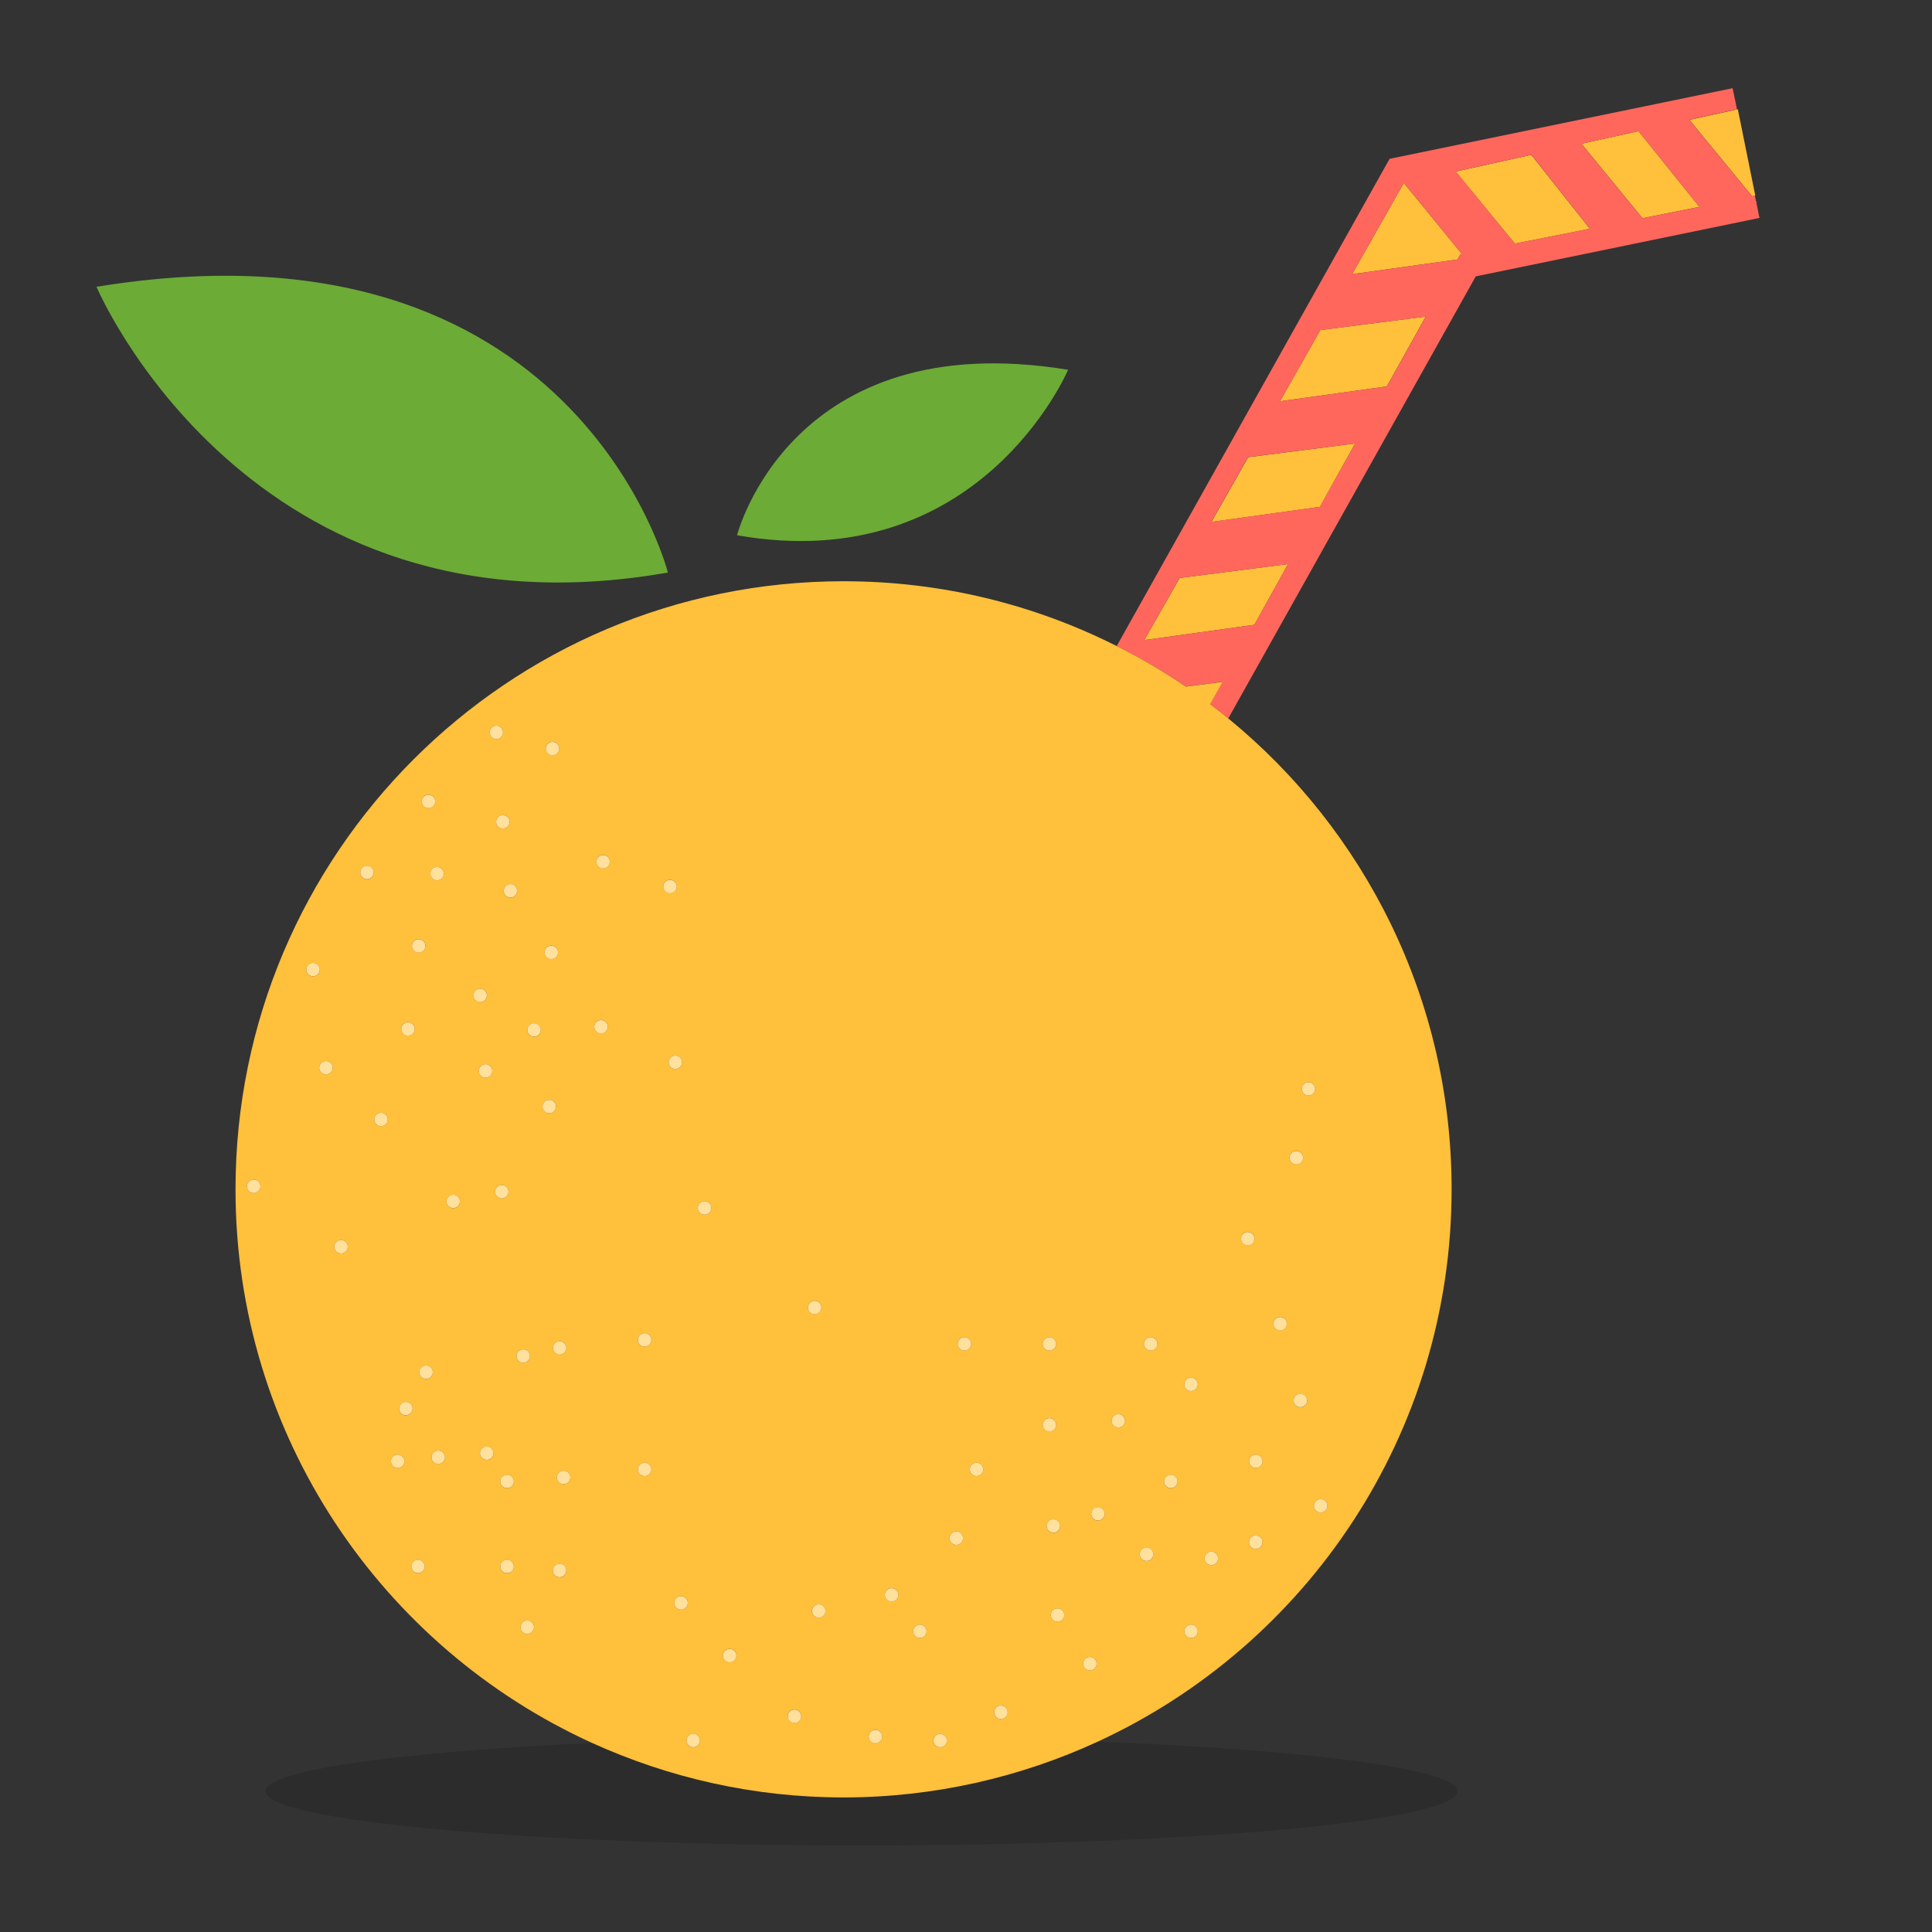 <?xml version="1.0" encoding="utf-8"?>
<!-- Generator: Adobe Illustrator 18.1.0, SVG Export Plug-In . SVG Version: 6.00 Build 0)  -->
<svg version="1.1" id="Layer_1" xmlns="http://www.w3.org/2000/svg" xmlns:xlink="http://www.w3.org/1999/xlink" x="0px" y="0px"
	 viewBox="0 0 2000 2000" enable-background="new 0 0 2000 2000" xml:space="preserve">
<rect x="0" y="0" width="2000" height="2000" fill="#333333" stroke="none"/>
<g>
	<polygon fill="#FFC03B" points="1508.8,268.6 1511.6,263.5 1513.5,263.1 1453.2,189.4 1399.7,283.8 	"/>
	<polygon fill="#FFC03B" points="1700.3,225.9 1759.2,214.1 1696.2,135.8 1637.1,148.8 	"/>
	<polygon fill="#FFC03B" points="1585.2,160.3 1506.9,177.6 1568.2,252.2 1645.8,236.8 	"/>
	<polygon fill="#FFC03B" points="1366.8,341.7 1325,415.4 1435.7,400 1475.9,327.7 	"/>
	<polygon fill="#FFC03B" points="1221.2,598.3 1184.6,662.6 1298.5,646.8 1333.4,583.9 	"/>
	<polygon fill="#FFC03B" points="1813.8,203.2 1816.8,202.6 1817.1,202.6 1799,113.1 1798.4,113.2 1748.9,124.1 	"/>
	<polygon fill="#FFC03B" points="1366.4,524.7 1402.8,459.1 1292.1,473.3 1254.1,540.3 	"/>
	<path fill="#FF675D" d="M1227.4,710.7l38.2-4.9l-12.9,23.1c6.4,4.8,12.7,9.8,18.8,14.8l256.2-457.6l293.7-60.5l-3.3-16.1l0.7-0.1
		l-1-1.2l-1.2-5.7l-3,0.6l-64.9-79.1l49.4-10.9l-4.5-21.8l-324.4,66.8l-30.7,6.3l-15.3,27.3l-267.2,477.1
		C1181,681.4,1204.8,695.3,1227.4,710.7z M1184.6,662.6l36.5-64.3l112.3-14.4l-35,62.9L1184.6,662.6z M1402.8,459.1l-36.5,65.5
		l-112.3,15.6l38-67L1402.8,459.1z M1325,415.4l41.9-73.7l109.1-14l-40.2,72.3L1325,415.4z M1568.2,252.2l-61.2-74.7l78.3-17.3
		l60.5,76.5L1568.2,252.2z M1759.2,214.1l-59,11.8l-63.2-77.1l59.1-13L1759.2,214.1z M1453.2,189.4l60.3,73.7l-1.9,0.4l-2.8,5.1
		l-109.1,15.2L1453.2,189.4z"/>
	<path opacity="0.13" d="M1136.5,1802.9c-80.1,37-169.3,57.7-263.3,57.7c-92.8,0-180.8-20.2-260.1-56.3
		c-200.6,9.3-338.2,28.2-338.2,50c0,31,276.2,56.1,617,56.1c340.8,0,617-25.1,617-56.1C1509,1831.3,1355.6,1811.5,1136.5,1802.9z"/>
	<path fill="#FFC03B" d="M1136.5,1802.9c216.1-99.7,366.2-318.1,366.2-571.8c0-196.5-90.1-371.9-231.1-487.3
		c-6.2-5.1-12.5-10-18.8-14.8l12.9-23.1l-38.2,4.9c-22.7-15.5-46.4-29.4-71.1-41.8c-85.1-43-181.3-67.3-283.1-67.3
		c-347.7,0-629.5,281.8-629.5,629.5c0,254.9,151.6,474.2,369.4,573.2c79.3,36,167.3,56.3,260.1,56.3
		C967.3,1860.6,1056.4,1839.8,1136.5,1802.9z M980.1,1801.8c0,3.8-3.1,6.9-7,6.9c-3.8,0-6.9-3.1-6.9-6.9c0-3.8,3.1-6.9,6.9-6.9
		C977,1794.9,980.1,1798,980.1,1801.8z M1043,1772.5c0,3.8-3.1,7-7,7c-3.8,0-7-3.1-7-7c0-3.8,3.1-6.9,7-6.9
		C1039.9,1765.5,1043,1768.6,1043,1772.5z M991.4,1391.2c0-3.8,3.1-6.9,7-6.9c3.8,0,6.9,3.1,6.9,6.9c0,3.8-3.1,6.9-6.9,6.9
		C994.5,1398.1,991.4,1395,991.4,1391.2z M996.9,1592.3c0,3.8-3.1,6.9-6.9,6.9c-3.9,0-7-3.1-7-6.9c0-3.8,3.1-7,7-7
		C993.8,1585.4,996.9,1588.5,996.9,1592.3z M1010.9,1514.2c3.8,0,6.9,3.1,6.9,6.9s-3.1,6.9-6.9,6.9c-3.9,0-7-3.1-7-6.9
		S1007.1,1514.2,1010.9,1514.2z M1090.5,1586.7c-3.9,0-7-3.1-7-6.9c0-3.8,3.1-6.9,7-6.9c3.8,0,6.9,3.1,6.9,6.9
		C1097.5,1583.6,1094.4,1586.7,1090.5,1586.7z M1101.7,1671.9c0,3.8-3.1,6.9-6.9,6.9c-3.9,0-7-3.1-7-6.9c0-3.8,3.1-6.9,7-6.9
		C1098.5,1665,1101.7,1668.1,1101.7,1671.9z M1086.3,1468c3.9,0,7,3.1,7,6.9c0,3.8-3.1,6.9-7,6.9c-3.8,0-6.9-3.1-6.9-6.9
		C1079.4,1471.2,1082.5,1468,1086.3,1468z M1079.4,1391.2c0-3.8,3.1-6.9,6.9-6.9c3.9,0,7,3.1,7,6.9c0,3.8-3.1,6.9-7,6.9
		C1082.5,1398.1,1079.4,1395,1079.4,1391.2z M1121.3,1722.2c0-3.8,3.1-6.9,7-6.9c3.8,0,6.9,3.1,6.9,6.9c0,3.8-3.1,6.9-6.9,6.9
		C1124.4,1729.1,1121.3,1726,1121.3,1722.2z M1136.6,1574.1c-3.9,0-6.9-3.1-6.9-6.9c0-3.8,3.1-6.9,6.9-6.9c3.8,0,6.9,3.1,6.9,6.9
		C1143.5,1571,1140.4,1574.1,1136.6,1574.1z M1157.6,1477.7c-3.8,0-6.9-3.1-6.9-6.9c0-3.8,3.1-6.9,6.9-6.9c3.9,0,7,3.1,7,6.9
		C1164.5,1474.6,1161.4,1477.7,1157.6,1477.7z M1186.9,1616c-3.9,0-7-3.1-7-6.9c0-3.8,3.1-6.9,7-6.9c3.8,0,6.9,3.1,6.9,6.9
		C1193.8,1612.9,1190.7,1616,1186.9,1616z M1191.1,1398.1c-3.8,0-6.9-3.1-6.9-6.9c0-3.8,3.1-6.9,6.9-6.9c3.9,0,7,3.1,7,6.9
		C1198,1395,1194.9,1398.1,1191.1,1398.1z M1212.1,1540.6c-3.9,0-7-3.1-7-6.9s3.1-6.9,7-6.9c3.8,0,6.9,3.1,6.9,6.9
		S1215.9,1540.6,1212.1,1540.6z M1233,1695.6c-3.8,0-7-3.1-7-6.9c0-3.8,3.1-6.9,7-6.9c3.8,0,6.9,3.1,6.9,6.9
		C1239.9,1692.5,1236.8,1695.6,1233,1695.6z M1233,1440c-3.8,0-7-3.1-7-6.9c0-3.8,3.1-6.9,7-6.9c3.8,0,6.9,3.1,6.9,6.9
		C1239.9,1436.9,1236.8,1440,1233,1440z M1253.9,1620.2c-3.8,0-6.9-3.1-6.9-6.9c0-3.9,3.1-7,6.9-7c3.9,0,7,3.1,7,7
		C1260.9,1617.1,1257.8,1620.2,1253.9,1620.2z M1300,1603.4c-3.9,0-7-3.1-7-7c0-3.8,3.1-6.9,7-6.9c3.8,0,6.9,3.1,6.9,6.9
		C1307,1600.3,1303.9,1603.4,1300,1603.4z M1346.1,1456.8c-3.8,0-7-3.1-7-6.9c0-3.8,3.1-6.9,7-6.9c3.9,0,7,3.1,7,6.9
		C1353.1,1453.7,1350,1456.8,1346.1,1456.8z M1367.1,1551.9c3.9,0,7,3.1,7,6.9c0,3.8-3.1,6.9-7,6.9c-3.8,0-6.9-3.1-6.9-6.9
		C1360.1,1555,1363.3,1551.9,1367.1,1551.9z M1354.5,1120.3c3.9,0,6.9,3.1,6.9,6.9c0,3.8-3.1,6.9-6.9,6.9c-3.8,0-6.9-3.1-6.9-6.9
		C1347.6,1123.4,1350.7,1120.3,1354.5,1120.3z M1341.9,1191.5c3.9,0,7,3.1,7,6.9c0,3.8-3.1,6.9-7,6.9c-3.8,0-7-3.1-7-6.9
		C1335,1194.6,1338.1,1191.5,1341.9,1191.5z M1325.2,1363.3c3.8,0,6.9,3.1,6.9,6.9c0,3.8-3.1,6.9-6.9,6.9c-3.9,0-7-3.1-7-6.9
		C1318.2,1366.4,1321.3,1363.3,1325.2,1363.3z M1307,1512.7c0,3.8-3.1,6.9-6.9,6.9c-3.9,0-7-3.1-7-6.9c0-3.8,3.1-6.9,7-6.9
		C1303.9,1505.8,1307,1508.9,1307,1512.7z M1291.6,1275.3c3.9,0,7,3.1,7,6.9c0,3.8-3.1,6.9-7,6.9c-3.8,0-6.9-3.1-6.9-6.9
		C1284.7,1278.4,1287.8,1275.3,1291.6,1275.3z M952.2,1681.8c3.9,0,7,3.1,7,6.9c0,3.8-3.1,6.9-7,6.9c-3.8,0-6.9-3.1-6.9-6.9
		C945.3,1684.8,948.4,1681.8,952.2,1681.8z M922.9,1644c3.8,0,7,3.1,7,6.9c0,3.8-3.1,6.9-7,6.9c-3.8,0-7-3.1-7-6.9
		C916,1647.1,919.1,1644,922.9,1644z M906.2,1790.7c3.8,0,7,3.1,7,6.9c0,3.8-3.1,6.9-7,6.9c-3.9,0-6.9-3.1-6.9-6.9
		C899.3,1793.8,902.3,1790.7,906.2,1790.7z M854.4,1667.7c0,3.8-3.1,6.9-7,6.9c-3.8,0-6.9-3.1-6.9-6.9c0-3.8,3.1-6.9,6.9-6.9
		C851.3,1660.8,854.4,1663.9,854.4,1667.7z M843.3,1346.5c3.8,0,7,3.1,7,6.9c0,3.8-3.1,6.9-7,6.9c-3.8,0-6.9-3.1-6.9-6.9
		C836.4,1349.7,839.5,1346.5,843.3,1346.5z M822.4,1769.7c3.9,0,7,3.1,7,6.9c0,3.8-3.1,6.9-7,6.9c-3.8,0-6.9-3.1-6.9-6.9
		C815.4,1772.9,818.5,1769.7,822.4,1769.7z M755.3,1706.9c3.9,0,7,3.1,7,6.9c0,3.8-3.1,6.9-7,6.9c-3.8,0-6.9-3.1-6.9-6.9
		C748.4,1710,751.5,1706.9,755.3,1706.9z M729.3,1243.5c3.9,0,7,3.1,7,7c0,3.8-3.1,6.9-7,6.9c-3.8,0-7-3.1-7-6.9
		C722.3,1246.6,725.5,1243.5,729.3,1243.5z M712,1659.4c0,3.8-3.1,6.9-6.9,6.9c-3.9,0-7-3.1-7-6.9c0-3.8,3.1-6.9,7-6.9
		C708.9,1652.4,712,1655.5,712,1659.4z M706.1,1099.7c0,3.8-3.1,6.9-7,6.9c-3.8,0-6.9-3.1-6.9-6.9c0-3.8,3.1-6.9,6.9-6.9
		C702.9,1092.8,706.1,1095.9,706.1,1099.7z M693.6,910.8c3.8,0,7,3.1,7,6.9c0,3.8-3.1,6.9-7,6.9c-3.9,0-7-3.1-7-6.9
		C686.6,913.9,689.7,910.8,693.6,910.8z M667.3,1380.1c3.9,0,7,3.1,7,6.9c0,3.8-3.1,6.9-7,6.9c-3.8,0-6.9-3.1-6.9-6.9
		C660.4,1383.2,663.5,1380.1,667.3,1380.1z M667.3,1514.2c3.9,0,7,3.1,7,6.9s-3.1,6.9-7,6.9c-3.8,0-6.9-3.1-6.9-6.9
		S663.5,1514.2,667.3,1514.2z M624.3,885.1c3.8,0,7,3.1,7,6.9c0,3.8-3.1,6.9-7,6.9c-3.8,0-6.9-3.1-6.9-6.9
		C617.4,888.2,620.5,885.1,624.3,885.1z M622.1,1055.9c3.9,0,7,3.1,7,6.9c0,3.8-3.1,6.9-7,6.9c-3.8,0-6.9-3.1-6.9-6.9
		C615.2,1059,618.3,1055.9,622.1,1055.9z M586.3,1395.4c0,3.8-3.1,6.9-6.9,6.9c-3.9,0-7-3.1-7-6.9c0-3.8,3.1-6.9,7-6.9
		C583.2,1388.4,586.3,1391.5,586.3,1395.4z M571.9,767.9c3.9,0,7,3.1,7,6.9c0,3.8-3.1,6.9-7,6.9c-3.8,0-6.9-3.1-6.9-6.9
		C564.9,771,568.1,767.9,571.9,767.9z M570.7,978.9c3.9,0,7,3.1,7,6.9c0,3.8-3.1,6.9-7,6.9c-3.8,0-6.9-3.1-6.9-6.9
		C563.8,982,566.9,978.9,570.7,978.9z M527.5,850.8c0,3.8-3.1,6.9-7,6.9c-3.8,0-6.9-3.1-6.9-6.9c0-3.8,3.1-6.9,6.9-6.9
		C524.4,843.8,527.5,846.9,527.5,850.8z M513.8,751.2c3.9,0,6.9,3.1,6.9,6.9c0,3.8-3.1,6.9-6.9,6.9c-3.8,0-6.9-3.1-6.9-6.9
		C506.9,754.3,510,751.2,513.8,751.2z M459.4,904.4c0,3.8-3.1,6.9-7,6.9c-3.8,0-6.9-3.1-6.9-6.9c0-3.8,3.1-6.9,6.9-6.9
		C456.3,897.4,459.4,900.5,459.4,904.4z M443.5,822.6c3.9,0,7,3.1,7,6.9c0,3.8-3.1,6.9-7,6.9c-3.8,0-6.9-3.1-6.9-6.9
		C436.6,825.7,439.7,822.6,443.5,822.6z M433.5,972.2c3.8,0,6.9,3.1,6.9,6.9c0,3.8-3.1,6.9-6.9,6.9c-3.9,0-7-3.1-7-6.9
		C426.5,975.3,429.6,972.2,433.5,972.2z M422.3,1058.2c3.9,0,7,3.1,7,6.9c0,3.8-3.1,6.9-7,6.9c-3.8,0-6.9-3.1-6.9-6.9
		C415.4,1061.3,418.5,1058.2,422.3,1058.2z M262.7,1235c-3.9,0-7-3.1-7-6.9c0-3.8,3.1-6.9,7-6.9c3.8,0,6.9,3.1,6.9,6.9
		C269.6,1231.9,266.5,1235,262.7,1235z M324,1010.7c-3.8,0-6.9-3.1-6.9-6.9c0-3.8,3.1-6.9,6.9-6.9c3.9,0,7,3.1,7,6.9
		C331,1007.5,327.9,1010.7,324,1010.7z M337.4,1112.2c-3.8,0-6.9-3.1-6.9-6.9c0-3.8,3.1-6.9,6.9-6.9c3.9,0,7,3.1,7,6.9
		C344.4,1109.1,341.3,1112.2,337.4,1112.2z M353,1297.6c-3.8,0-6.9-3.1-6.9-7c0-3.8,3.1-6.9,6.9-6.9c3.9,0,7,3.1,7,6.9
		C360,1294.5,356.9,1297.6,353,1297.6z M379.9,910.2c-3.9,0-6.9-3.1-6.9-6.9c0-3.8,3.1-6.9,6.9-6.9c3.8,0,6.9,3.1,6.9,6.9
		C386.8,907.1,383.7,910.2,379.9,910.2z M394.4,1165.8c-3.8,0-6.9-3.1-6.9-7c0-3.8,3.1-6.9,6.9-6.9c3.8,0,7,3.1,7,6.9
		C401.3,1162.7,398.2,1165.8,394.4,1165.8z M411.7,1519.6c-3.9,0-7-3.1-7-6.9c0-3.8,3.1-6.9,7-6.9c3.8,0,6.9,3.1,6.9,6.9
		C418.6,1516.5,415.5,1519.6,411.7,1519.6z M420.1,1465.2c-3.8,0-6.9-3.1-6.9-6.9c0-3.9,3.1-6.9,6.9-6.9c3.8,0,7,3.1,7,6.9
		C427.1,1462.1,423.9,1465.2,420.1,1465.2z M432.7,1628.6c-3.8,0-6.9-3.1-6.9-6.9c0-3.8,3.1-6.9,6.9-6.9c3.8,0,7,3.1,7,6.9
		C439.6,1625.5,436.5,1628.6,432.7,1628.6z M441,1427.5c-3.8,0-7-3.1-7-6.9c0-3.8,3.1-6.9,7-6.9c3.9,0,7,3.1,7,6.9
		C448,1424.3,444.9,1427.5,441,1427.5z M453.7,1515.4c-3.9,0-7-3.1-7-6.9c0-3.8,3.1-6.9,7-6.9c3.8,0,6.9,3.1,6.9,6.9
		C460.6,1512.3,457.5,1515.4,453.7,1515.4z M469.2,1250.7c-3.9,0-7-3.1-7-6.9c0-3.8,3.1-6.9,7-6.9c3.8,0,6.9,3.1,6.9,6.9
		C476.1,1247.6,473,1250.7,469.2,1250.7z M490.2,1030.5c0-3.8,3.1-6.9,7-6.9c3.8,0,6.9,3.1,6.9,6.9c0,3.8-3.1,6.9-6.9,6.9
		C493.3,1037.4,490.2,1034.3,490.2,1030.5z M502.7,1101.7c3.8,0,6.9,3.1,6.9,7c0,3.8-3.1,6.9-6.9,6.9c-3.9,0-7-3.1-7-6.9
		C495.7,1104.8,498.8,1101.7,502.7,1101.7z M503.9,1511.3c-3.8,0-7-3.1-7-6.9c0-3.8,3.1-6.9,7-6.9c3.8,0,6.9,3.1,6.9,6.9
		C510.8,1508.2,507.7,1511.3,503.9,1511.3z M512.5,1233.7c0-3.8,3.1-6.9,6.9-6.9c3.9,0,7,3.1,7,6.9c0,3.8-3.1,6.9-7,6.9
		C515.6,1240.6,512.5,1237.5,512.5,1233.7z M524.9,1628.6c-3.9,0-7-3.1-7-6.9c0-3.8,3.1-6.9,7-6.9c3.9,0,7,3.1,7,6.9
		C531.8,1625.5,528.7,1628.6,524.9,1628.6z M524.9,1540.6c-3.9,0-7-3.1-7-6.9s3.1-6.9,7-6.9c3.9,0,7,3.1,7,6.9
		S528.7,1540.6,524.9,1540.6z M528.3,929.2c-3.8,0-6.9-3.1-6.9-6.9c0-3.8,3.1-6.9,6.9-6.9c3.9,0,7,3.1,7,6.9
		C535.3,926,532.2,929.2,528.3,929.2z M534.7,1403.8c0-3.8,3.1-6.9,6.9-6.9c3.8,0,7,3.1,7,6.9c0,3.8-3.1,6.9-7,6.9
		C537.8,1410.7,534.7,1407.6,534.7,1403.8z M545.8,1691.4c-3.8,0-6.9-3.1-6.9-7c0-3.8,3.1-6.9,6.9-6.9c3.8,0,7,3.1,7,6.9
		C552.8,1688.3,549.6,1691.4,545.8,1691.4z M552.9,1073.2c-3.9,0-7-3.1-7-6.9c0-3.8,3.1-6.9,7-6.9c3.8,0,6.9,3.1,6.9,6.9
		C559.8,1070.1,556.7,1073.2,552.9,1073.2z M561.6,1145.5c0-3.8,3.1-6.9,7-6.9c3.8,0,6.9,3.1,6.9,6.9c0,3.8-3.1,6.9-6.9,6.9
		C564.7,1152.4,561.6,1149.3,561.6,1145.5z M579.3,1632.8c-3.9,0-7-3.1-7-6.9c0-3.8,3.1-6.9,7-6.9c3.8,0,6.9,3.1,6.9,6.9
		C586.3,1629.7,583.2,1632.8,579.3,1632.8z M583.5,1536.4c-3.9,0-7-3.1-7-7c0-3.8,3.1-6.9,7-6.9c3.8,0,6.9,3.1,6.9,6.9
		C590.5,1533.3,587.3,1536.4,583.5,1536.4z M717.6,1808.8c-3.8,0-6.9-3.1-6.9-6.9c0-3.8,3.1-6.9,6.9-6.9c3.8,0,7,3.1,7,6.9
		C724.6,1805.7,721.4,1808.8,717.6,1808.8z"/>
	<path fill="#FFC03B" d="M504,1030.5c0-3.8-3.1-6.9-6.9-6.9c-3.9,0-7,3.1-7,6.9c0,3.8,3.1,6.9,7,6.9
		C500.9,1037.4,504,1034.3,504,1030.5z"/>
	<path opacity="0.5" fill="#FFFFFE" d="M504,1030.5c0-3.8-3.1-6.9-6.9-6.9c-3.9,0-7,3.1-7,6.9c0,3.8,3.1,6.9,7,6.9
		C500.9,1037.4,504,1034.3,504,1030.5z"/>
	<path fill="#FFC03B" d="M513.6,850.8c0,3.8,3.1,6.9,6.9,6.9c3.9,0,7-3.1,7-6.9c0-3.8-3.1-6.9-7-6.9
		C516.7,843.8,513.6,846.9,513.6,850.8z"/>
	<path opacity="0.5" fill="#FFFFFE" d="M513.6,850.8c0,3.8,3.1,6.9,6.9,6.9c3.9,0,7-3.1,7-6.9c0-3.8-3.1-6.9-7-6.9
		C516.7,843.8,513.6,846.9,513.6,850.8z"/>
	<path fill="#FFC03B" d="M445.5,904.4c0,3.8,3.1,6.9,6.9,6.9c3.9,0,7-3.1,7-6.9c0-3.8-3.1-6.9-7-6.9
		C448.6,897.4,445.5,900.5,445.5,904.4z"/>
	<path opacity="0.5" fill="#FFFFFE" d="M445.5,904.4c0,3.8,3.1,6.9,6.9,6.9c3.9,0,7-3.1,7-6.9c0-3.8-3.1-6.9-7-6.9
		C448.6,897.4,445.5,900.5,445.5,904.4z"/>
	<path fill="#FFC03B" d="M570.7,992.8c3.9,0,7-3.1,7-6.9c0-3.8-3.1-6.9-7-6.9c-3.8,0-6.9,3.1-6.9,6.9
		C563.8,989.7,566.9,992.8,570.7,992.8z"/>
	<path opacity="0.5" fill="#FFFFFE" d="M570.7,992.8c3.9,0,7-3.1,7-6.9c0-3.8-3.1-6.9-7-6.9c-3.8,0-6.9,3.1-6.9,6.9
		C563.8,989.7,566.9,992.8,570.7,992.8z"/>
	<path fill="#FFC03B" d="M324,996.8c-3.8,0-6.9,3.1-6.9,6.9c0,3.8,3.1,6.9,6.9,6.9c3.9,0,7-3.1,7-6.9
		C331,999.9,327.9,996.8,324,996.8z"/>
	<path opacity="0.5" fill="#FFFFFE" d="M324,996.8c-3.8,0-6.9,3.1-6.9,6.9c0,3.8,3.1,6.9,6.9,6.9c3.9,0,7-3.1,7-6.9
		C331,999.9,327.9,996.8,324,996.8z"/>
	<path fill="#FFC03B" d="M502.7,1115.6c3.8,0,6.9-3.1,6.9-6.9c0-3.9-3.1-7-6.9-7c-3.9,0-7,3.1-7,7
		C495.7,1112.5,498.8,1115.6,502.7,1115.6z"/>
	<path opacity="0.5" fill="#FFFFFE" d="M502.7,1115.6c3.8,0,6.9-3.1,6.9-6.9c0-3.9-3.1-7-6.9-7c-3.9,0-7,3.1-7,7
		C495.7,1112.5,498.8,1115.6,502.7,1115.6z"/>
	<path fill="#FFC03B" d="M394.4,1151.9c-3.8,0-6.9,3.1-6.9,6.9c0,3.9,3.1,7,6.9,7c3.8,0,7-3.1,7-7
		C401.3,1155.1,398.2,1151.9,394.4,1151.9z"/>
	<path opacity="0.5" fill="#FFFFFE" d="M394.4,1151.9c-3.8,0-6.9,3.1-6.9,6.9c0,3.9,3.1,7,6.9,7c3.8,0,7-3.1,7-7
		C401.3,1155.1,398.2,1151.9,394.4,1151.9z"/>
	<path fill="#FFC03B" d="M433.5,986.1c3.8,0,6.9-3.1,6.9-6.9c0-3.8-3.1-6.9-6.9-6.9c-3.9,0-7,3.1-7,6.9
		C426.5,983,429.6,986.1,433.5,986.1z"/>
	<path opacity="0.5" fill="#FFFFFE" d="M433.5,986.1c3.8,0,6.9-3.1,6.9-6.9c0-3.8-3.1-6.9-6.9-6.9c-3.9,0-7,3.1-7,6.9
		C426.5,983,429.6,986.1,433.5,986.1z"/>
	<path fill="#FFC03B" d="M528.3,915.3c-3.8,0-6.9,3.1-6.9,6.9c0,3.8,3.1,6.9,6.9,6.9c3.9,0,7-3.1,7-6.9
		C535.3,918.4,532.2,915.3,528.3,915.3z"/>
	<path opacity="0.5" fill="#FFFFFE" d="M528.3,915.3c-3.8,0-6.9,3.1-6.9,6.9c0,3.8,3.1,6.9,6.9,6.9c3.9,0,7-3.1,7-6.9
		C535.3,918.4,532.2,915.3,528.3,915.3z"/>
	<path fill="#FFC03B" d="M513.8,765c3.9,0,6.9-3.1,6.9-6.9c0-3.8-3.1-6.9-6.9-6.9c-3.8,0-6.9,3.1-6.9,6.9
		C506.9,761.9,510,765,513.8,765z"/>
	<path opacity="0.5" fill="#FFFFFE" d="M513.8,765c3.9,0,6.9-3.1,6.9-6.9c0-3.8-3.1-6.9-6.9-6.9c-3.8,0-6.9,3.1-6.9,6.9
		C506.9,761.9,510,765,513.8,765z"/>
	<path fill="#FFC03B" d="M571.9,781.8c3.9,0,7-3.1,7-6.9c0-3.8-3.1-6.9-7-6.9c-3.8,0-6.9,3.1-6.9,6.9
		C564.9,778.7,568.1,781.8,571.9,781.8z"/>
	<path opacity="0.5" fill="#FFFFFE" d="M571.9,781.8c3.9,0,7-3.1,7-6.9c0-3.8-3.1-6.9-7-6.9c-3.8,0-6.9,3.1-6.9,6.9
		C564.9,778.7,568.1,781.8,571.9,781.8z"/>
	<path fill="#FFC03B" d="M443.5,836.5c3.9,0,7-3.1,7-6.9c0-3.8-3.1-6.9-7-6.9c-3.8,0-6.9,3.1-6.9,6.9
		C436.6,833.4,439.7,836.5,443.5,836.5z"/>
	<path opacity="0.5" fill="#FFFFFE" d="M443.5,836.5c3.9,0,7-3.1,7-6.9c0-3.8-3.1-6.9-7-6.9c-3.8,0-6.9,3.1-6.9,6.9
		C436.6,833.4,439.7,836.5,443.5,836.5z"/>
	<path fill="#FFC03B" d="M379.9,896.3c-3.9,0-6.9,3.1-6.9,6.9c0,3.8,3.1,6.9,6.9,6.9c3.8,0,6.9-3.1,6.9-6.9
		C386.8,899.4,383.7,896.3,379.9,896.3z"/>
	<path opacity="0.5" fill="#FFFFFE" d="M379.9,896.3c-3.9,0-6.9,3.1-6.9,6.9c0,3.8,3.1,6.9,6.9,6.9c3.8,0,6.9-3.1,6.9-6.9
		C386.8,899.4,383.7,896.3,379.9,896.3z"/>
	<path fill="#FFC03B" d="M469.2,1236.8c-3.9,0-7,3.1-7,6.9c0,3.8,3.1,6.9,7,6.9c3.8,0,6.9-3.1,6.9-6.9
		C476.1,1239.9,473,1236.8,469.2,1236.8z"/>
	<path opacity="0.5" fill="#FFFFFE" d="M469.2,1236.8c-3.9,0-7,3.1-7,6.9c0,3.8,3.1,6.9,7,6.9c3.8,0,6.9-3.1,6.9-6.9
		C476.1,1239.9,473,1236.8,469.2,1236.8z"/>
	<path fill="#FFC03B" d="M729.3,1257.4c3.9,0,7-3.1,7-6.9c0-3.9-3.1-7-7-7c-3.8,0-7,3.1-7,7C722.3,1254.3,725.5,1257.4,729.3,1257.4
		z"/>
	<path opacity="0.5" fill="#FFFFFE" d="M729.3,1257.4c3.9,0,7-3.1,7-6.9c0-3.9-3.1-7-7-7c-3.8,0-7,3.1-7,7
		C722.3,1254.3,725.5,1257.4,729.3,1257.4z"/>
	<path fill="#FFC03B" d="M692.2,1099.7c0,3.8,3.1,6.9,6.9,6.9c3.8,0,7-3.1,7-6.9c0-3.8-3.1-6.9-7-6.9
		C695.3,1092.8,692.2,1095.9,692.2,1099.7z"/>
	<path opacity="0.5" fill="#FFFFFE" d="M692.2,1099.7c0,3.8,3.1,6.9,6.9,6.9c3.8,0,7-3.1,7-6.9c0-3.8-3.1-6.9-7-6.9
		C695.3,1092.8,692.2,1095.9,692.2,1099.7z"/>
	<path fill="#FFC03B" d="M693.6,924.7c3.8,0,7-3.1,7-6.9c0-3.8-3.1-6.9-7-6.9c-3.9,0-7,3.1-7,6.9
		C686.6,921.6,689.7,924.7,693.6,924.7z"/>
	<path opacity="0.5" fill="#FFFFFE" d="M693.6,924.7c3.8,0,7-3.1,7-6.9c0-3.8-3.1-6.9-7-6.9c-3.9,0-7,3.1-7,6.9
		C686.6,921.6,689.7,924.7,693.6,924.7z"/>
	<path fill="#FFC03B" d="M624.3,899c3.8,0,7-3.1,7-6.9c0-3.8-3.1-6.9-7-6.9c-3.8,0-6.9,3.1-6.9,6.9C617.4,895.9,620.5,899,624.3,899
		z"/>
	<path opacity="0.5" fill="#FFFFFE" d="M624.3,899c3.8,0,7-3.1,7-6.9c0-3.8-3.1-6.9-7-6.9c-3.8,0-6.9,3.1-6.9,6.9
		C617.4,895.9,620.5,899,624.3,899z"/>
	<path fill="#FFC03B" d="M622.1,1069.8c3.9,0,7-3.1,7-6.9c0-3.8-3.1-6.9-7-6.9c-3.8,0-6.9,3.1-6.9,6.9
		C615.2,1066.7,618.3,1069.8,622.1,1069.8z"/>
	<path opacity="0.5" fill="#FFFFFE" d="M622.1,1069.8c3.9,0,7-3.1,7-6.9c0-3.8-3.1-6.9-7-6.9c-3.8,0-6.9,3.1-6.9,6.9
		C615.2,1066.7,618.3,1069.8,622.1,1069.8z"/>
	<path fill="#FFC03B" d="M575.5,1145.5c0-3.8-3.1-6.9-6.9-6.9c-3.9,0-7,3.1-7,6.9c0,3.8,3.1,6.9,7,6.9
		C572.4,1152.4,575.5,1149.3,575.5,1145.5z"/>
	<path opacity="0.5" fill="#FFFFFE" d="M575.5,1145.5c0-3.8-3.1-6.9-6.9-6.9c-3.9,0-7,3.1-7,6.9c0,3.8,3.1,6.9,7,6.9
		C572.4,1152.4,575.5,1149.3,575.5,1145.5z"/>
	<path fill="#FFC03B" d="M552.9,1059.3c-3.9,0-7,3.1-7,6.9c0,3.8,3.1,6.9,7,6.9c3.8,0,6.9-3.1,6.9-6.9
		C559.8,1062.4,556.7,1059.3,552.9,1059.3z"/>
	<path opacity="0.5" fill="#FFFFFE" d="M552.9,1059.3c-3.9,0-7,3.1-7,6.9c0,3.8,3.1,6.9,7,6.9c3.8,0,6.9-3.1,6.9-6.9
		C559.8,1062.4,556.7,1059.3,552.9,1059.3z"/>
	<path fill="#FFC03B" d="M422.3,1072.1c3.9,0,7-3.1,7-6.9c0-3.8-3.1-6.9-7-6.9c-3.8,0-6.9,3.1-6.9,6.9
		C415.4,1068.9,418.5,1072.1,422.3,1072.1z"/>
	<path opacity="0.5" fill="#FFFFFE" d="M422.3,1072.1c3.9,0,7-3.1,7-6.9c0-3.8-3.1-6.9-7-6.9c-3.8,0-6.9,3.1-6.9,6.9
		C415.4,1068.9,418.5,1072.1,422.3,1072.1z"/>
	<path fill="#FFC03B" d="M526.4,1233.7c0-3.8-3.1-6.9-7-6.9c-3.8,0-6.9,3.1-6.9,6.9c0,3.8,3.1,6.9,6.9,6.9
		C523.2,1240.6,526.4,1237.5,526.4,1233.7z"/>
	<path opacity="0.5" fill="#FFFFFE" d="M526.4,1233.7c0-3.8-3.1-6.9-7-6.9c-3.8,0-6.9,3.1-6.9,6.9c0,3.8,3.1,6.9,6.9,6.9
		C523.2,1240.6,526.4,1237.5,526.4,1233.7z"/>
	<path fill="#FFC03B" d="M262.7,1221.2c-3.9,0-7,3.1-7,6.9c0,3.9,3.1,6.9,7,6.9c3.8,0,6.9-3.1,6.9-6.9
		C269.6,1224.3,266.5,1221.2,262.7,1221.2z"/>
	<path opacity="0.5" fill="#FFFFFE" d="M262.7,1221.2c-3.9,0-7,3.1-7,6.9c0,3.9,3.1,6.9,7,6.9c3.8,0,6.9-3.1,6.9-6.9
		C269.6,1224.3,266.5,1221.2,262.7,1221.2z"/>
	<path fill="#FFC03B" d="M337.4,1098.4c-3.8,0-6.9,3.1-6.9,6.9c0,3.9,3.1,6.9,6.9,6.9c3.9,0,7-3.1,7-6.9
		C344.4,1101.5,341.3,1098.4,337.4,1098.4z"/>
	<path opacity="0.5" fill="#FFFFFE" d="M337.4,1098.4c-3.8,0-6.9,3.1-6.9,6.9c0,3.9,3.1,6.9,6.9,6.9c3.9,0,7-3.1,7-6.9
		C344.4,1101.5,341.3,1098.4,337.4,1098.4z"/>
	<path fill="#FFC03B" d="M353,1283.7c-3.8,0-6.9,3.1-6.9,6.9c0,3.9,3.1,7,6.9,7c3.9,0,7-3.1,7-7C360,1286.8,356.9,1283.7,353,1283.7
		z"/>
	<path opacity="0.5" fill="#FFFFFE" d="M353,1283.7c-3.8,0-6.9,3.1-6.9,6.9c0,3.9,3.1,7,6.9,7c3.9,0,7-3.1,7-7
		C360,1286.8,356.9,1283.7,353,1283.7z"/>
	<path fill="#FFC03B" d="M453.7,1501.6c-3.9,0-7,3.1-7,6.9c0,3.8,3.1,6.9,7,6.9c3.8,0,6.9-3.1,6.9-6.9
		C460.6,1504.7,457.5,1501.6,453.7,1501.6z"/>
	<path opacity="0.5" fill="#FFFFFE" d="M453.7,1501.6c-3.9,0-7,3.1-7,6.9c0,3.8,3.1,6.9,7,6.9c3.8,0,6.9-3.1,6.9-6.9
		C460.6,1504.7,457.5,1501.6,453.7,1501.6z"/>
	<path fill="#FFC03B" d="M698.1,1659.4c0,3.8,3.1,6.9,7,6.9c3.8,0,6.9-3.1,6.9-6.9c0-3.8-3.1-6.9-6.9-6.9
		C701.2,1652.4,698.1,1655.5,698.1,1659.4z"/>
	<path opacity="0.5" fill="#FFFFFE" d="M698.1,1659.4c0,3.8,3.1,6.9,7,6.9c3.8,0,6.9-3.1,6.9-6.9c0-3.8-3.1-6.9-6.9-6.9
		C701.2,1652.4,698.1,1655.5,698.1,1659.4z"/>
	<path fill="#FFC03B" d="M717.6,1794.9c-3.8,0-6.9,3.1-6.9,6.9c0,3.8,3.1,6.9,6.9,6.9c3.8,0,7-3.1,7-6.9
		C724.6,1798,721.4,1794.9,717.6,1794.9z"/>
	<path opacity="0.5" fill="#FFFFFE" d="M717.6,1794.9c-3.8,0-6.9,3.1-6.9,6.9c0,3.8,3.1,6.9,6.9,6.9c3.8,0,7-3.1,7-6.9
		C724.6,1798,721.4,1794.9,717.6,1794.9z"/>
	<path fill="#FFC03B" d="M906.2,1804.6c3.8,0,7-3.1,7-6.9c0-3.8-3.1-6.9-7-6.9c-3.9,0-6.9,3.1-6.9,6.9
		C899.3,1801.5,902.3,1804.6,906.2,1804.6z"/>
	<path opacity="0.5" fill="#FFFFFE" d="M906.2,1804.6c3.8,0,7-3.1,7-6.9c0-3.8-3.1-6.9-7-6.9c-3.9,0-6.9,3.1-6.9,6.9
		C899.3,1801.5,902.3,1804.6,906.2,1804.6z"/>
	<path fill="#FFC03B" d="M1090.5,1572.8c-3.9,0-7,3.1-7,6.9c0,3.8,3.1,6.9,7,6.9c3.8,0,6.9-3.1,6.9-6.9
		C1097.5,1575.9,1094.4,1572.8,1090.5,1572.8z"/>
	<path opacity="0.5" fill="#FFFFFE" d="M1090.5,1572.8c-3.9,0-7,3.1-7,6.9c0,3.8,3.1,6.9,7,6.9c3.8,0,6.9-3.1,6.9-6.9
		C1097.5,1575.9,1094.4,1572.8,1090.5,1572.8z"/>
	<path fill="#FFC03B" d="M1367.1,1565.7c3.9,0,7-3.1,7-6.9c0-3.8-3.1-6.9-7-6.9c-3.8,0-6.9,3.1-6.9,6.9
		C1360.1,1562.6,1363.3,1565.7,1367.1,1565.7z"/>
	<path opacity="0.5" fill="#FFFFFE" d="M1367.1,1565.7c3.9,0,7-3.1,7-6.9c0-3.8-3.1-6.9-7-6.9c-3.8,0-6.9,3.1-6.9,6.9
		C1360.1,1562.6,1363.3,1565.7,1367.1,1565.7z"/>
	<path fill="#FFC03B" d="M1325.2,1377.2c3.8,0,6.9-3.1,6.9-6.9c0-3.8-3.1-6.9-6.9-6.9c-3.9,0-7,3.1-7,6.9
		C1318.2,1374.1,1321.3,1377.2,1325.2,1377.2z"/>
	<path opacity="0.5" fill="#FFFFFE" d="M1325.2,1377.2c3.8,0,6.9-3.1,6.9-6.9c0-3.8-3.1-6.9-6.9-6.9c-3.9,0-7,3.1-7,6.9
		C1318.2,1374.1,1321.3,1377.2,1325.2,1377.2z"/>
	<path fill="#FFC03B" d="M1291.6,1289.2c3.9,0,7-3.1,7-6.9c0-3.8-3.1-6.9-7-6.9c-3.8,0-6.9,3.1-6.9,6.9
		C1284.7,1286.1,1287.8,1289.2,1291.6,1289.2z"/>
	<path opacity="0.5" fill="#FFFFFE" d="M1291.6,1289.2c3.9,0,7-3.1,7-6.9c0-3.8-3.1-6.9-7-6.9c-3.8,0-6.9,3.1-6.9,6.9
		C1284.7,1286.1,1287.8,1289.2,1291.6,1289.2z"/>
	<path fill="#FFC03B" d="M1233,1426.2c-3.8,0-7,3.1-7,6.9c0,3.8,3.1,6.9,7,6.9c3.8,0,6.9-3.1,6.9-6.9
		C1239.9,1429.3,1236.8,1426.2,1233,1426.2z"/>
	<path opacity="0.5" fill="#FFFFFE" d="M1233,1426.2c-3.8,0-7,3.1-7,6.9c0,3.8,3.1,6.9,7,6.9c3.8,0,6.9-3.1,6.9-6.9
		C1239.9,1429.3,1236.8,1426.2,1233,1426.2z"/>
	<path fill="#FFC03B" d="M1293.1,1512.7c0,3.8,3.1,6.9,7,6.9c3.8,0,6.9-3.1,6.9-6.9c0-3.8-3.1-6.9-6.9-6.9
		C1296.2,1505.8,1293.1,1508.9,1293.1,1512.7z"/>
	<path opacity="0.5" fill="#FFFFFE" d="M1293.1,1512.7c0,3.8,3.1,6.9,7,6.9c3.8,0,6.9-3.1,6.9-6.9c0-3.8-3.1-6.9-6.9-6.9
		C1296.2,1505.8,1293.1,1508.9,1293.1,1512.7z"/>
	<path fill="#FFC03B" d="M1346.1,1442.9c-3.8,0-7,3.1-7,6.9c0,3.8,3.1,6.9,7,6.9c3.9,0,7-3.1,7-6.9
		C1353.1,1446,1350,1442.9,1346.1,1442.9z"/>
	<path opacity="0.5" fill="#FFFFFE" d="M1346.1,1442.9c-3.8,0-7,3.1-7,6.9c0,3.8,3.1,6.9,7,6.9c3.9,0,7-3.1,7-6.9
		C1353.1,1446,1350,1442.9,1346.1,1442.9z"/>
	<path fill="#FFC03B" d="M1253.9,1606.3c-3.8,0-6.9,3.1-6.9,7c0,3.8,3.1,6.9,6.9,6.9c3.9,0,7-3.1,7-6.9
		C1260.9,1609.4,1257.8,1606.3,1253.9,1606.3z"/>
	<path opacity="0.5" fill="#FFFFFE" d="M1253.9,1606.3c-3.8,0-6.9,3.1-6.9,7c0,3.8,3.1,6.9,6.9,6.9c3.9,0,7-3.1,7-6.9
		C1260.9,1609.4,1257.8,1606.3,1253.9,1606.3z"/>
	<path fill="#FFC03B" d="M1135.2,1722.2c0-3.8-3.1-6.9-6.9-6.9c-3.9,0-7,3.1-7,6.9c0,3.8,3.1,6.9,7,6.9
		C1132.1,1729.1,1135.2,1726,1135.2,1722.2z"/>
	<path opacity="0.5" fill="#FFFFFE" d="M1135.2,1722.2c0-3.8-3.1-6.9-6.9-6.9c-3.9,0-7,3.1-7,6.9c0,3.8,3.1,6.9,7,6.9
		C1132.1,1729.1,1135.2,1726,1135.2,1722.2z"/>
	<path fill="#FFC03B" d="M1186.9,1602.1c-3.9,0-7,3.1-7,6.9c0,3.8,3.1,6.9,7,6.9c3.8,0,6.9-3.1,6.9-6.9
		C1193.8,1605.2,1190.7,1602.1,1186.9,1602.1z"/>
	<path opacity="0.5" fill="#FFFFFE" d="M1186.9,1602.1c-3.9,0-7,3.1-7,6.9c0,3.8,3.1,6.9,7,6.9c3.8,0,6.9-3.1,6.9-6.9
		C1193.8,1605.2,1190.7,1602.1,1186.9,1602.1z"/>
	<path fill="#FFC03B" d="M1233,1681.8c-3.8,0-7,3.1-7,6.9c0,3.8,3.1,6.9,7,6.9c3.8,0,6.9-3.1,6.9-6.9
		C1239.9,1684.8,1236.8,1681.8,1233,1681.8z"/>
	<path opacity="0.5" fill="#FFFFFE" d="M1233,1681.8c-3.8,0-7,3.1-7,6.9c0,3.8,3.1,6.9,7,6.9c3.8,0,6.9-3.1,6.9-6.9
		C1239.9,1684.8,1236.8,1681.8,1233,1681.8z"/>
	<path fill="#FFC03B" d="M1300,1589.5c-3.9,0-7,3.1-7,6.9c0,3.9,3.1,7,7,7c3.8,0,6.9-3.1,6.9-7
		C1307,1592.7,1303.9,1589.5,1300,1589.5z"/>
	<path opacity="0.5" fill="#FFFFFE" d="M1300,1589.5c-3.9,0-7,3.1-7,6.9c0,3.9,3.1,7,7,7c3.8,0,6.9-3.1,6.9-7
		C1307,1592.7,1303.9,1589.5,1300,1589.5z"/>
	<path fill="#FFC03B" d="M1212.1,1526.7c-3.9,0-7,3.1-7,6.9s3.1,6.9,7,6.9c3.8,0,6.9-3.1,6.9-6.9S1215.9,1526.7,1212.1,1526.7z"/>
	<path opacity="0.5" fill="#FFFFFE" d="M1212.1,1526.7c-3.9,0-7,3.1-7,6.9s3.1,6.9,7,6.9c3.8,0,6.9-3.1,6.9-6.9
		S1215.9,1526.7,1212.1,1526.7z"/>
	<path fill="#FFC03B" d="M1087.8,1671.9c0,3.8,3.1,6.9,7,6.9c3.8,0,6.9-3.1,6.9-6.9c0-3.8-3.1-6.9-6.9-6.9
		C1090.9,1665,1087.8,1668.1,1087.8,1671.9z"/>
	<path opacity="0.5" fill="#FFFFFE" d="M1087.8,1671.9c0,3.8,3.1,6.9,7,6.9c3.8,0,6.9-3.1,6.9-6.9c0-3.8-3.1-6.9-6.9-6.9
		C1090.9,1665,1087.8,1668.1,1087.8,1671.9z"/>
	<path fill="#FFC03B" d="M1029.1,1772.5c0,3.8,3.1,7,7,7c3.8,0,7-3.1,7-7c0-3.8-3.1-6.9-7-6.9
		C1032.2,1765.5,1029.1,1768.6,1029.1,1772.5z"/>
	<path opacity="0.5" fill="#FFFFFE" d="M1029.1,1772.5c0,3.8,3.1,7,7,7c3.8,0,7-3.1,7-7c0-3.8-3.1-6.9-7-6.9
		C1032.2,1765.5,1029.1,1768.6,1029.1,1772.5z"/>
	<path fill="#FFC03B" d="M922.9,1657.9c3.8,0,7-3.1,7-6.9c0-3.8-3.1-6.9-7-6.9c-3.8,0-7,3.1-7,6.9
		C916,1654.8,919.1,1657.9,922.9,1657.9z"/>
	<path opacity="0.5" fill="#FFFFFE" d="M922.9,1657.9c3.8,0,7-3.1,7-6.9c0-3.8-3.1-6.9-7-6.9c-3.8,0-7,3.1-7,6.9
		C916,1654.8,919.1,1657.9,922.9,1657.9z"/>
	<path fill="#FFC03B" d="M973.2,1794.9c-3.8,0-6.9,3.1-6.9,6.9c0,3.8,3.1,6.9,6.9,6.9c3.9,0,7-3.1,7-6.9
		C980.1,1798,977,1794.9,973.2,1794.9z"/>
	<path opacity="0.5" fill="#FFFFFE" d="M973.2,1794.9c-3.8,0-6.9,3.1-6.9,6.9c0,3.8,3.1,6.9,6.9,6.9c3.9,0,7-3.1,7-6.9
		C980.1,1798,977,1794.9,973.2,1794.9z"/>
	<path fill="#FFC03B" d="M1005.3,1391.2c0-3.8-3.1-6.9-6.9-6.9c-3.8,0-7,3.1-7,6.9c0,3.8,3.1,6.9,7,6.9
		C1002.2,1398.1,1005.3,1395,1005.3,1391.2z"/>
	<path opacity="0.5" fill="#FFFFFE" d="M1005.3,1391.2c0-3.8-3.1-6.9-6.9-6.9c-3.8,0-7,3.1-7,6.9c0,3.8,3.1,6.9,7,6.9
		C1002.2,1398.1,1005.3,1395,1005.3,1391.2z"/>
	<path fill="#FFC03B" d="M1086.3,1398.1c3.9,0,7-3.1,7-6.9c0-3.8-3.1-6.9-7-6.9c-3.8,0-6.9,3.1-6.9,6.9
		C1079.4,1395,1082.5,1398.1,1086.3,1398.1z"/>
	<path opacity="0.5" fill="#FFFFFE" d="M1086.3,1398.1c3.9,0,7-3.1,7-6.9c0-3.8-3.1-6.9-7-6.9c-3.8,0-6.9,3.1-6.9,6.9
		C1079.4,1395,1082.5,1398.1,1086.3,1398.1z"/>
	<path fill="#FFC03B" d="M1010.9,1528c3.8,0,6.9-3.1,6.9-6.9s-3.1-6.9-6.9-6.9c-3.9,0-7,3.1-7,6.9S1007.1,1528,1010.9,1528z"/>
	<path opacity="0.5" fill="#FFFFFE" d="M1010.9,1528c3.8,0,6.9-3.1,6.9-6.9s-3.1-6.9-6.9-6.9c-3.9,0-7,3.1-7,6.9
		S1007.1,1528,1010.9,1528z"/>
	<path fill="#FFC03B" d="M1086.3,1481.9c3.9,0,7-3.1,7-6.9c0-3.8-3.1-6.9-7-6.9c-3.8,0-6.9,3.1-6.9,6.9
		C1079.4,1478.8,1082.5,1481.9,1086.3,1481.9z"/>
	<path opacity="0.5" fill="#FFFFFE" d="M1086.3,1481.9c3.9,0,7-3.1,7-6.9c0-3.8-3.1-6.9-7-6.9c-3.8,0-6.9,3.1-6.9,6.9
		C1079.4,1478.8,1082.5,1481.9,1086.3,1481.9z"/>
	<path fill="#FFC03B" d="M1191.1,1384.3c-3.8,0-6.9,3.1-6.9,6.9c0,3.8,3.1,6.9,6.9,6.9c3.9,0,7-3.1,7-6.9
		C1198,1387.4,1194.9,1384.3,1191.1,1384.3z"/>
	<path opacity="0.5" fill="#FFFFFE" d="M1191.1,1384.3c-3.8,0-6.9,3.1-6.9,6.9c0,3.8,3.1,6.9,6.9,6.9c3.9,0,7-3.1,7-6.9
		C1198,1387.4,1194.9,1384.3,1191.1,1384.3z"/>
	<path fill="#FFC03B" d="M1341.9,1205.4c3.9,0,7-3.1,7-6.9c0-3.8-3.1-6.9-7-6.9c-3.8,0-7,3.1-7,6.9
		C1335,1202.3,1338.1,1205.4,1341.9,1205.4z"/>
	<path opacity="0.5" fill="#FFFFFE" d="M1341.9,1205.4c3.9,0,7-3.1,7-6.9c0-3.8-3.1-6.9-7-6.9c-3.8,0-7,3.1-7,6.9
		C1335,1202.3,1338.1,1205.4,1341.9,1205.4z"/>
	<path fill="#FFC03B" d="M1354.5,1134.1c3.9,0,6.9-3.1,6.9-6.9c0-3.8-3.1-6.9-6.9-6.9c-3.8,0-6.9,3.1-6.9,6.9
		C1347.6,1131,1350.7,1134.1,1354.5,1134.1z"/>
	<path opacity="0.5" fill="#FFFFFE" d="M1354.5,1134.1c3.9,0,6.9-3.1,6.9-6.9c0-3.8-3.1-6.9-6.9-6.9c-3.8,0-6.9,3.1-6.9,6.9
		C1347.6,1131,1350.7,1134.1,1354.5,1134.1z"/>
	<path fill="#FFC03B" d="M1157.6,1463.9c-3.8,0-6.9,3.1-6.9,6.9c0,3.8,3.1,6.9,6.9,6.9c3.9,0,7-3.1,7-6.9
		C1164.5,1467,1161.4,1463.9,1157.6,1463.9z"/>
	<path opacity="0.5" fill="#FFFFFE" d="M1157.6,1463.9c-3.8,0-6.9,3.1-6.9,6.9c0,3.8,3.1,6.9,6.9,6.9c3.9,0,7-3.1,7-6.9
		C1164.5,1467,1161.4,1463.9,1157.6,1463.9z"/>
	<path fill="#FFC03B" d="M1136.6,1560.2c-3.9,0-6.9,3.1-6.9,6.9c0,3.8,3.1,6.9,6.9,6.9c3.8,0,6.9-3.1,6.9-6.9
		C1143.5,1563.3,1140.4,1560.2,1136.6,1560.2z"/>
	<path opacity="0.5" fill="#FFFFFE" d="M1136.6,1560.2c-3.9,0-6.9,3.1-6.9,6.9c0,3.8,3.1,6.9,6.9,6.9c3.8,0,6.9-3.1,6.9-6.9
		C1143.5,1563.3,1140.4,1560.2,1136.6,1560.2z"/>
	<path fill="#FFC03B" d="M983,1592.3c0,3.8,3.1,6.9,7,6.9c3.8,0,6.9-3.1,6.9-6.9c0-3.8-3.1-7-6.9-7
		C986.1,1585.4,983,1588.5,983,1592.3z"/>
	<path opacity="0.5" fill="#FFFFFE" d="M983,1592.3c0,3.8,3.1,6.9,7,6.9c3.8,0,6.9-3.1,6.9-6.9c0-3.8-3.1-7-6.9-7
		C986.1,1585.4,983,1588.5,983,1592.3z"/>
	<path fill="#FFC03B" d="M952.2,1695.6c3.9,0,7-3.1,7-6.9c0-3.8-3.1-6.9-7-6.9c-3.8,0-6.9,3.1-6.9,6.9
		C945.3,1692.5,948.4,1695.6,952.2,1695.6z"/>
	<path opacity="0.5" fill="#FFFFFE" d="M952.2,1695.6c3.9,0,7-3.1,7-6.9c0-3.8-3.1-6.9-7-6.9c-3.8,0-6.9,3.1-6.9,6.9
		C945.3,1692.5,948.4,1695.6,952.2,1695.6z"/>
	<path fill="#FFC03B" d="M755.3,1720.8c3.9,0,7-3.1,7-6.9c0-3.8-3.1-6.9-7-6.9c-3.8,0-6.9,3.1-6.9,6.9
		C748.4,1717.7,751.5,1720.8,755.3,1720.8z"/>
	<path opacity="0.5" fill="#FFFFFE" d="M755.3,1720.8c3.9,0,7-3.1,7-6.9c0-3.8-3.1-6.9-7-6.9c-3.8,0-6.9,3.1-6.9,6.9
		C748.4,1717.7,751.5,1720.8,755.3,1720.8z"/>
	<path fill="#FFC03B" d="M822.4,1783.6c3.9,0,7-3.1,7-6.9c0-3.8-3.1-6.9-7-6.9c-3.8,0-6.9,3.1-6.9,6.9
		C815.4,1780.5,818.5,1783.6,822.4,1783.6z"/>
	<path opacity="0.5" fill="#FFFFFE" d="M822.4,1783.6c3.9,0,7-3.1,7-6.9c0-3.8-3.1-6.9-7-6.9c-3.8,0-6.9,3.1-6.9,6.9
		C815.4,1780.5,818.5,1783.6,822.4,1783.6z"/>
	<path fill="#FFC03B" d="M840.6,1667.7c0,3.8,3.1,6.9,6.9,6.9c3.9,0,7-3.1,7-6.9c0-3.8-3.1-6.9-7-6.9
		C843.7,1660.8,840.6,1663.9,840.6,1667.7z"/>
	<path opacity="0.5" fill="#FFFFFE" d="M840.6,1667.7c0,3.8,3.1,6.9,6.9,6.9c3.9,0,7-3.1,7-6.9c0-3.8-3.1-6.9-7-6.9
		C843.7,1660.8,840.6,1663.9,840.6,1667.7z"/>
	<path fill="#FFC03B" d="M843.3,1360.4c3.8,0,7-3.1,7-6.9c0-3.8-3.1-6.9-7-6.9c-3.8,0-6.9,3.1-6.9,6.9
		C836.4,1357.3,839.5,1360.4,843.3,1360.4z"/>
	<path opacity="0.5" fill="#FFFFFE" d="M843.3,1360.4c3.8,0,7-3.1,7-6.9c0-3.8-3.1-6.9-7-6.9c-3.8,0-6.9,3.1-6.9,6.9
		C836.4,1357.3,839.5,1360.4,843.3,1360.4z"/>
	<path fill="#FFC03B" d="M667.3,1393.9c3.9,0,7-3.1,7-6.9c0-3.8-3.1-6.9-7-6.9c-3.8,0-6.9,3.1-6.9,6.9
		C660.4,1390.8,663.5,1393.9,667.3,1393.9z"/>
	<path opacity="0.5" fill="#FFFFFE" d="M667.3,1393.9c3.9,0,7-3.1,7-6.9c0-3.8-3.1-6.9-7-6.9c-3.8,0-6.9,3.1-6.9,6.9
		C660.4,1390.8,663.5,1393.9,667.3,1393.9z"/>
	<path fill="#FFC03B" d="M667.3,1528c3.9,0,7-3.1,7-6.9s-3.1-6.9-7-6.9c-3.8,0-6.9,3.1-6.9,6.9S663.5,1528,667.3,1528z"/>
	<path opacity="0.5" fill="#FFFFFE" d="M667.3,1528c3.9,0,7-3.1,7-6.9s-3.1-6.9-7-6.9c-3.8,0-6.9,3.1-6.9,6.9S663.5,1528,667.3,1528
		z"/>
	<path fill="#FFC03B" d="M579.3,1618.9c-3.9,0-7,3.1-7,6.9c0,3.8,3.1,6.9,7,6.9c3.8,0,6.9-3.1,6.9-6.9
		C586.3,1622,583.2,1618.9,579.3,1618.9z"/>
	<path opacity="0.5" fill="#FFFFFE" d="M579.3,1618.9c-3.9,0-7,3.1-7,6.9c0,3.8,3.1,6.9,7,6.9c3.8,0,6.9-3.1,6.9-6.9
		C586.3,1622,583.2,1618.9,579.3,1618.9z"/>
	<path fill="#FFC03B" d="M524.9,1526.7c-3.9,0-7,3.1-7,6.9s3.1,6.9,7,6.9c3.9,0,7-3.1,7-6.9S528.7,1526.7,524.9,1526.7z"/>
	<path opacity="0.5" fill="#FFFFFE" d="M524.9,1526.7c-3.9,0-7,3.1-7,6.9s3.1,6.9,7,6.9c3.9,0,7-3.1,7-6.9
		S528.7,1526.7,524.9,1526.7z"/>
	<path fill="#FFC03B" d="M545.8,1677.5c-3.8,0-6.9,3.1-6.9,6.9c0,3.9,3.1,7,6.9,7c3.8,0,7-3.1,7-7
		C552.8,1680.7,549.6,1677.5,545.8,1677.5z"/>
	<path opacity="0.5" fill="#FFFFFE" d="M545.8,1677.5c-3.8,0-6.9,3.1-6.9,6.9c0,3.9,3.1,7,6.9,7c3.8,0,7-3.1,7-7
		C552.8,1680.7,549.6,1677.5,545.8,1677.5z"/>
	<path fill="#FFC03B" d="M503.9,1497.4c-3.8,0-7,3.1-7,6.9c0,3.8,3.1,6.9,7,6.9c3.8,0,6.9-3.1,6.9-6.9
		C510.8,1500.5,507.7,1497.4,503.9,1497.4z"/>
	<path opacity="0.5" fill="#FFFFFE" d="M503.9,1497.4c-3.8,0-7,3.1-7,6.9c0,3.8,3.1,6.9,7,6.9c3.8,0,6.9-3.1,6.9-6.9
		C510.8,1500.5,507.7,1497.4,503.9,1497.4z"/>
	<path fill="#FFC03B" d="M441,1413.6c-3.8,0-7,3.1-7,6.9c0,3.8,3.1,6.9,7,6.9c3.9,0,7-3.1,7-6.9C448,1416.7,444.9,1413.6,441,1413.6
		z"/>
	<path opacity="0.5" fill="#FFFFFE" d="M441,1413.6c-3.8,0-7,3.1-7,6.9c0,3.8,3.1,6.9,7,6.9c3.9,0,7-3.1,7-6.9
		C448,1416.7,444.9,1413.6,441,1413.6z"/>
	<path fill="#FFC03B" d="M411.7,1505.8c-3.9,0-7,3.1-7,6.9c0,3.8,3.1,6.9,7,6.9c3.8,0,6.9-3.1,6.9-6.9
		C418.6,1508.9,415.5,1505.8,411.7,1505.8z"/>
	<path opacity="0.5" fill="#FFFFFE" d="M411.7,1505.8c-3.9,0-7,3.1-7,6.9c0,3.8,3.1,6.9,7,6.9c3.8,0,6.9-3.1,6.9-6.9
		C418.6,1508.9,415.5,1505.8,411.7,1505.8z"/>
	<path fill="#FFC03B" d="M524.9,1614.7c-3.9,0-7,3.1-7,6.9c0,3.8,3.1,6.9,7,6.9c3.9,0,7-3.1,7-6.9
		C531.8,1617.8,528.7,1614.7,524.9,1614.7z"/>
	<path opacity="0.5" fill="#FFFFFE" d="M524.9,1614.7c-3.9,0-7,3.1-7,6.9c0,3.8,3.1,6.9,7,6.9c3.9,0,7-3.1,7-6.9
		C531.8,1617.8,528.7,1614.7,524.9,1614.7z"/>
	<path fill="#FFC03B" d="M583.5,1522.5c-3.9,0-7,3.1-7,6.9c0,3.9,3.1,7,7,7c3.8,0,6.9-3.1,6.9-7
		C590.5,1525.6,587.3,1522.5,583.5,1522.5z"/>
	<path opacity="0.5" fill="#FFFFFE" d="M583.5,1522.5c-3.9,0-7,3.1-7,6.9c0,3.9,3.1,7,7,7c3.8,0,6.9-3.1,6.9-7
		C590.5,1525.6,587.3,1522.5,583.5,1522.5z"/>
	<path fill="#FFC03B" d="M572.4,1395.4c0,3.8,3.1,6.9,7,6.9c3.8,0,6.9-3.1,6.9-6.9c0-3.8-3.1-6.9-6.9-6.9
		C575.5,1388.4,572.4,1391.5,572.4,1395.4z"/>
	<path opacity="0.5" fill="#FFFFFE" d="M572.4,1395.4c0,3.8,3.1,6.9,7,6.9c3.8,0,6.9-3.1,6.9-6.9c0-3.8-3.1-6.9-6.9-6.9
		C575.5,1388.4,572.4,1391.5,572.4,1395.4z"/>
	<path fill="#FFC03B" d="M548.6,1403.8c0-3.8-3.1-6.9-7-6.9c-3.8,0-6.9,3.1-6.9,6.9c0,3.8,3.1,6.9,6.9,6.9
		C545.4,1410.7,548.6,1407.6,548.6,1403.8z"/>
	<path opacity="0.5" fill="#FFFFFE" d="M548.6,1403.8c0-3.8-3.1-6.9-7-6.9c-3.8,0-6.9,3.1-6.9,6.9c0,3.8,3.1,6.9,6.9,6.9
		C545.4,1410.7,548.6,1407.6,548.6,1403.8z"/>
	<path fill="#FFC03B" d="M420.1,1451.3c-3.8,0-6.9,3.1-6.9,6.9c0,3.8,3.1,6.9,6.9,6.9c3.8,0,7-3.1,7-6.9
		C427.1,1454.4,423.9,1451.3,420.1,1451.3z"/>
	<path opacity="0.5" fill="#FFFFFE" d="M420.1,1451.3c-3.8,0-6.9,3.1-6.9,6.9c0,3.8,3.1,6.9,6.9,6.9c3.8,0,7-3.1,7-6.9
		C427.1,1454.4,423.9,1451.3,420.1,1451.3z"/>
	<path fill="#FFC03B" d="M432.7,1614.7c-3.8,0-6.9,3.1-6.9,6.9c0,3.8,3.1,6.9,6.9,6.9c3.8,0,7-3.1,7-6.9
		C439.6,1617.8,436.5,1614.7,432.7,1614.7z"/>
	<path opacity="0.5" fill="#FFFFFE" d="M432.7,1614.7c-3.8,0-6.9,3.1-6.9,6.9c0,3.8,3.1,6.9,6.9,6.9c3.8,0,7-3.1,7-6.9
		C439.6,1617.8,436.5,1614.7,432.7,1614.7z"/>
	<path fill="#6CAB36" d="M691.4,592.7c0,0-95.4-376.9-591.5-295.8C99.9,296.9,257.3,669,691.4,592.7z"/>
	<path fill="#6CAB36" d="M763,554.1c251.5,44.2,342.7-171.3,342.7-171.3C818.3,335.7,763,554.1,763,554.1z"/>
</g>
</svg>

